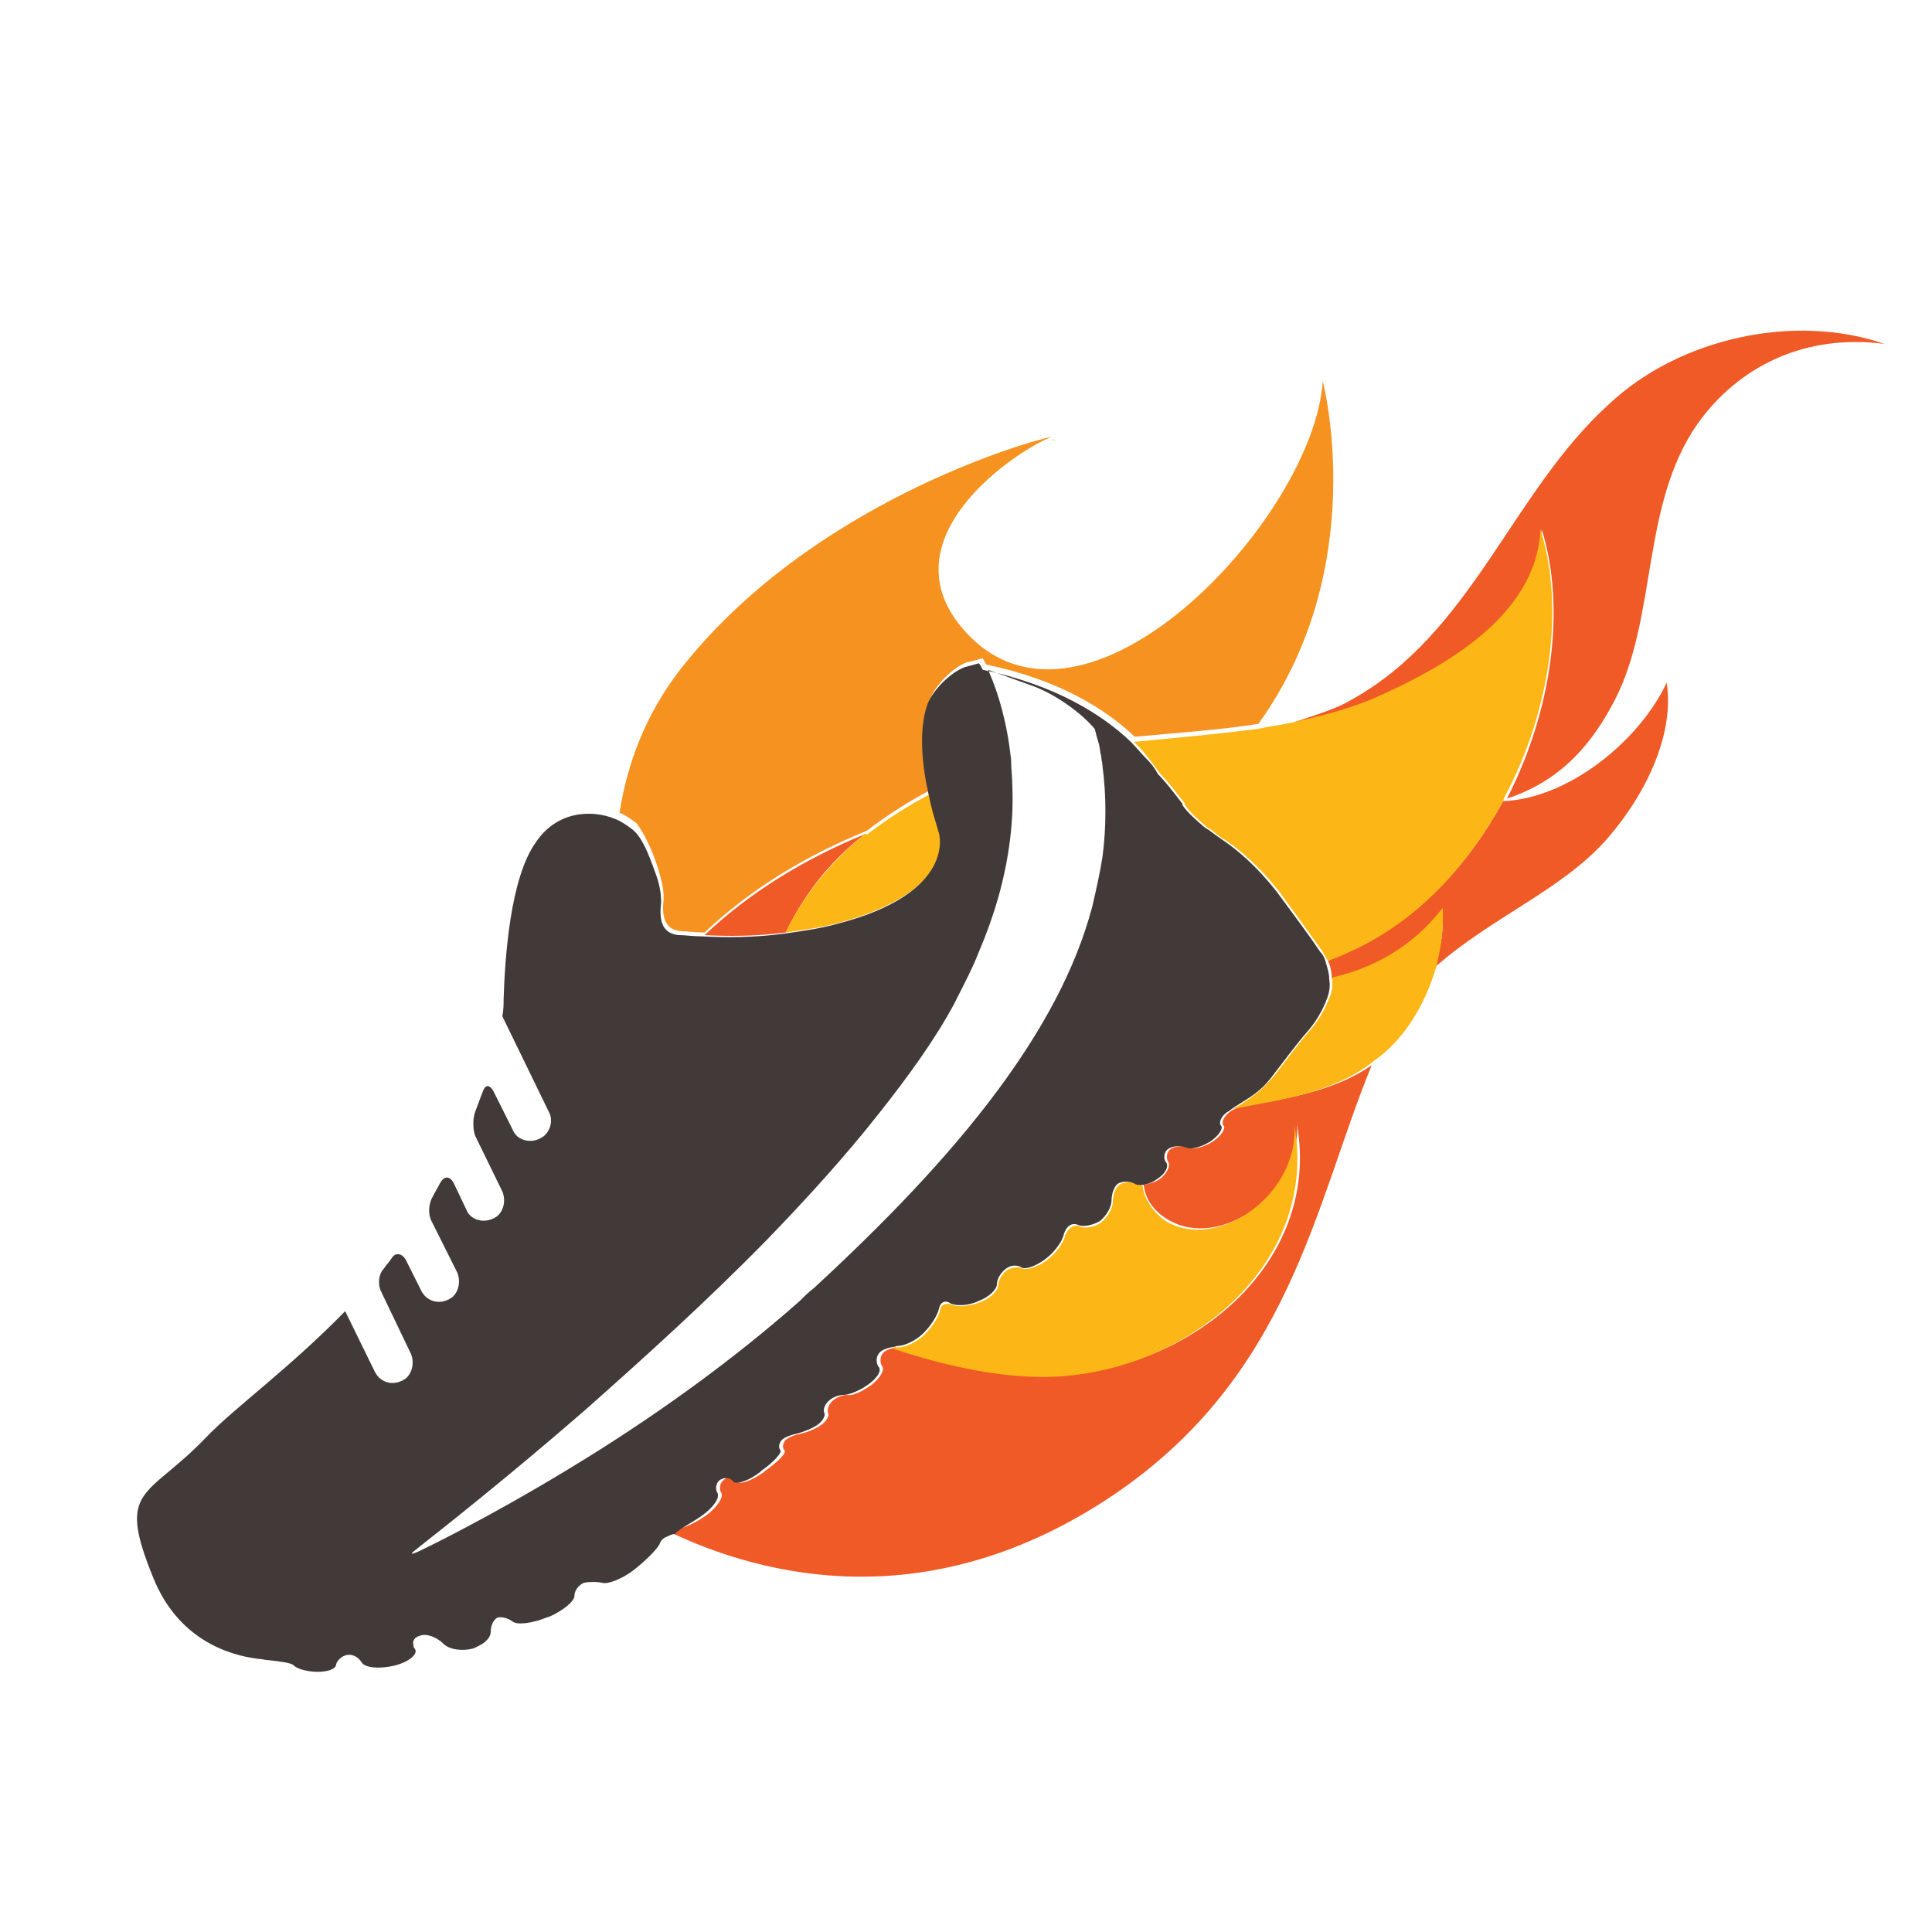 <?xml version="1.0" encoding="utf-8"?>
<!-- Generator: Adobe Illustrator 18.1.0, SVG Export Plug-In . SVG Version: 6.00 Build 0)  -->
<svg version="1.1" id="Layer_1" xmlns="http://www.w3.org/2000/svg" xmlns:xlink="http://www.w3.org/1999/xlink" x="0px" y="0px"
	 viewBox="0 0 150 150" enable-background="new 0 0 150 150" xml:space="preserve">
<g>
	<polygon fill="none" points="75.1,51.6 75.1,51.6 75.1,51.6 	"/>
	<path fill="#F69220" d="M51.2,67.8c0.2,0.7,0.4,1.5,0.3,2.3c-0.1,1.2,0.2,2.1,1.4,2.2c0.5,0,1.1,0.1,1.8,0.1
		c3.5-3.3,7.7-5.9,12.6-7.9c1.7-1.3,3.3-2.3,5-3.2c-0.4-2.1-0.8-5-0.1-7c0.4-1.1,1.8-2.5,2.9-2.9c0,0,0,0,0,0v0l0.1,0
		c0.4-0.1,0.8-0.2,1.1-0.3c0.1,0.2,0.2,0.4,0.3,0.5c5.7,1.2,9.3,3.5,11.5,5.6c3.2-0.3,6.4-0.5,9.6-1c8.8-12.2,5-26.6,5-26.6
		c-0.7,10.6-18.4,29.6-27.7,19.5c-6.6-7.2,4-14.2,6.7-15.2c-2.1,0.4-18.9,5.3-28.9,18.1c-2.7,3.5-4.1,7.3-4.7,11.1
		c0.5,0.2,0.9,0.5,1.3,0.8C50.2,64.9,50.9,66.7,51.2,67.8z"/>
	<path fill="#F69220" d="M81.6,34.2c0.1,0,0.2-0.1,0.3,0C81.9,34.1,81.8,34.1,81.6,34.2z"/>
	<path fill="#F05A26" d="M105.6,73.5c-0.8,0.4-1.7,0.7-2.5,1.1c0.2,0.4,0.3,0.9,0.3,1.4c3.1-0.7,6.2-2.3,8.6-5.4
		c0.1,1.4-0.1,3-0.6,4.5c4.4-3.9,9.9-6,13.4-10c3.2-3.7,5.2-8.3,4.6-12.1c-2.1,4.5-7.6,9-12.7,9.2C114.1,67,110.3,71.1,105.6,73.5z"
		/>
	<path fill="#F05A26" d="M95.4,86.4c-0.4,0.3-0.6,0.8-0.4,1c0.2,0.2-0.2,0.8-0.8,1.2c-0.6,0.4-1.5,0.7-1.9,0.5
		c-0.4-0.2-1.1-0.1-1.4,0.1c-0.3,0.2-0.4,0.7-0.2,1c0.2,0.3-0.1,0.9-0.6,1.3c-0.4,0.3-0.9,0.4-1.3,0.5c0.1,1,0.7,2,1.9,2.7
		c4,2.4,10.3-2,10-7.4c1.9,10.9-8.4,19.2-19,19.5c-3.7,0.1-8.1-0.8-12.2-2.2c-0.3,0.1-0.7,0.2-0.9,0.4c-0.3,0.3-0.3,0.8-0.1,1.1
		c0.2,0.3-0.2,0.9-0.8,1.4c-0.7,0.5-1.5,0.9-1.9,0.8c-0.4,0-0.9,0.2-1.2,0.5c-0.3,0.3-0.4,0.7-0.3,0.9c0.1,0.2-0.1,0.6-0.5,0.9
		c-0.4,0.3-1.1,0.6-1.6,0.7c-0.5,0.1-1,0.3-1.2,0.5c-0.2,0.2-0.3,0.6-0.1,0.8c0.2,0.2-0.5,0.9-1.5,1.6l-0.1,0.1
		c-1,0.7-1.9,1-2.1,0.7c-0.2-0.3-0.7-0.4-1-0.1c-0.3,0.2-0.4,0.7-0.2,1c0.2,0.3-0.3,1.1-1.1,1.7c-0.8,0.6-1.9,1.1-2.4,1.1
		c-0.2,0-0.4,0.1-0.6,0.2c7.3,3.5,20.2,6.8,34.5-2.8c13.8-9.3,15.7-22.7,20.1-33.4c-3,2.1-6.8,2.6-10.4,3.3
		C95.6,86.2,95.5,86.3,95.4,86.4z"/>
	<path fill="#F05A26" d="M124.9,31.4c-7.6,6.9-10.6,17.8-20.1,23c-1,0.6-2.6,1.1-4.4,1.7c2.2-0.4,4.3-1,6.4-1.9
		c5.2-2.3,12.6-6.3,12.9-13.1c1.9,6.1,0.8,14.1-2.7,20.9c4.3-1.4,6.7-4.4,8.4-7.7c3.3-6.5,2-15.1,6.4-21.4c3.2-4.5,8.4-7,14.5-6.2
		C139.4,24.3,130.4,26.2,124.9,31.4z"/>
	<path fill="#F05A26" d="M67.1,64.8c0.1,0,0.1-0.1,0.2-0.1c-4.9,2-9.1,4.6-12.6,7.9c1.8,0.1,4,0.1,6.3-0.2
		C62.4,69.5,64.4,66.9,67.1,64.8z"/>
	<path fill="#FCB716" d="M112,70.5c-2.4,3.1-5.5,4.7-8.6,5.4c0.1,0.6,0,1.2-0.2,1.6c-0.3,0.8-0.8,1.7-1.5,2.5
		c-0.8,0.9-1.9,2.4-2.6,3.3c-0.3,0.4-0.7,0.8-1.2,1.3c-0.7,0.6-1.6,1.2-2.2,1.5c3.6-0.7,7.4-1.2,10.4-3.3c0.3-0.2,0.5-0.4,0.8-0.6
		c2.3-1.7,3.8-4.4,4.6-7.1C111.9,73.5,112.1,71.9,112,70.5z"/>
	<path fill="#FCB716" d="M119.6,41.1c-0.3,6.8-7.7,10.8-12.9,13.1c-2.1,0.9-4.2,1.4-6.4,1.9c-0.9,0.2-1.8,0.3-2.7,0.5
		c-3.2,0.4-6.4,0.7-9.6,1c0.5,0.4,0.9,0.9,1.2,1.3c0.3,0.4,0.6,0.8,0.9,1.2c0.6,0.6,1.2,1.4,1.9,2.3c0,0,0,0,0,0.1
		c0.4,0.6,1.1,1.2,1.8,1.8c0.1,0,0.1,0.1,0.2,0.1c0.4,0.3,0.7,0.6,1.1,0.8c1.2,0.8,2.7,2.1,4.2,4c1.4,1.9,2.6,3.6,3.4,4.7
		c0.1,0.2,0.3,0.5,0.4,0.7c0.9-0.3,1.7-0.7,2.5-1.1c4.7-2.3,8.5-6.5,11.1-11.3c0-0.1,0.1-0.2,0.1-0.3
		C120.4,55.2,121.5,47.1,119.6,41.1z"/>
	<path fill="#FCB716" d="M86.9,92c-0.3,0.2-0.5,0.8-0.5,1.3c0,0.5-0.4,1.2-0.9,1.6c-0.5,0.4-1.3,0.5-1.7,0.3
		c-0.4-0.2-0.9,0.2-1.1,0.7c-0.1,0.6-0.8,1.5-1.5,2c-0.7,0.5-1.5,0.7-1.8,0.6c-0.3-0.2-0.8-0.1-1.2,0.1c-0.4,0.3-0.7,0.8-0.7,1.2
		c0,0.4-0.6,1-1.4,1.3c-0.8,0.3-1.7,0.4-2.2,0.2c-0.4-0.2-0.9,0-0.9,0.4c-0.1,0.5-0.6,1.3-1.2,1.9c-0.6,0.6-1.5,1-2,1
		c-0.2,0-0.3,0-0.5,0.1c4.2,1.4,8.5,2.3,12.2,2.2c10.6-0.3,20.9-8.7,19-19.5c0.3,5.4-6,9.8-10,7.4C89.4,94,88.8,93,88.7,92
		c-0.2,0-0.4,0-0.5-0.1C87.8,91.7,87.1,91.8,86.9,92z"/>
	<path fill="#FCB716" d="M67.1,64.8c-2.6,2.1-4.7,4.7-6.1,7.6c1.4-0.2,2.9-0.4,4.3-0.8c9.1-2.5,7.8-7,7.8-7s-0.2-0.7-0.5-1.7
		c-0.1-0.4-0.2-0.9-0.3-1.3c-1.7,0.9-3.3,1.9-5,3.2C67.2,64.7,67.1,64.7,67.1,64.8z"/>
	<path fill="#423A38" d="M54.6,117.6c0.8-0.6,1.3-1.3,1.1-1.7c-0.2-0.3-0.1-0.8,0.2-1c0.3-0.2,0.8-0.2,1,0.1c0.2,0.3,1.2,0,2.1-0.7
		l0.1-0.1c1-0.7,1.6-1.4,1.5-1.6c-0.2-0.2-0.1-0.6,0.1-0.8c0.2-0.2,0.7-0.4,1.2-0.5c0.4-0.1,1.2-0.4,1.6-0.7
		c0.4-0.3,0.6-0.7,0.5-0.9c-0.1-0.2,0-0.6,0.3-0.9c0.3-0.3,0.8-0.5,1.2-0.5c0.4,0,1.2-0.3,1.9-0.8c0.7-0.5,1.1-1.1,0.8-1.4
		c-0.2-0.3-0.2-0.8,0.1-1.1c0.2-0.2,0.5-0.3,0.9-0.4c0.2,0,0.4-0.1,0.5-0.1c0.5,0,1.4-0.4,2-1c0.6-0.6,1.1-1.4,1.2-1.9
		c0.1-0.5,0.5-0.7,0.9-0.4c0.4,0.2,1.4,0.2,2.2-0.2c0.8-0.3,1.4-0.9,1.4-1.3c0-0.4,0.3-0.9,0.7-1.2c0.4-0.3,0.9-0.3,1.2-0.1
		c0.3,0.2,1.1-0.1,1.8-0.6c0.7-0.5,1.4-1.4,1.5-2c0.2-0.6,0.6-0.9,1.1-0.7c0.4,0.2,1.2,0,1.7-0.3c0.5-0.4,0.9-1.1,0.9-1.6
		c0-0.5,0.2-1.1,0.5-1.3c0.3-0.2,0.9-0.2,1.3,0c0.1,0.1,0.3,0.1,0.5,0.1c0.4,0,0.9-0.2,1.3-0.5c0.6-0.4,0.9-1,0.6-1.3
		c-0.2-0.3-0.1-0.8,0.2-1c0.3-0.2,0.9-0.3,1.4-0.1c0.4,0.2,1.3-0.1,1.9-0.5c0.6-0.4,1-1,0.8-1.2c-0.2-0.2,0-0.7,0.4-1
		c0.1-0.1,0.2-0.1,0.3-0.2c0.5-0.4,1.5-0.9,2.2-1.5c0.5-0.4,0.9-0.9,1.2-1.3c0.7-0.9,1.8-2.4,2.6-3.3c0.7-0.8,1.2-1.7,1.5-2.5
		c0.2-0.5,0.3-1,0.2-1.6c0-0.5-0.2-1-0.3-1.4c-0.1-0.3-0.2-0.5-0.4-0.7c-0.8-1.2-2-2.8-3.4-4.7c-1.5-1.9-3-3.2-4.2-4
		c-0.3-0.2-0.7-0.5-1.1-0.8c-0.1,0-0.1-0.1-0.2-0.1c-0.7-0.6-1.4-1.2-1.8-1.8c0,0,0,0,0-0.1c-0.7-0.9-1.3-1.7-1.9-2.3
		c-0.2-0.4-0.5-0.8-0.9-1.2c-0.4-0.4-0.8-0.9-1.2-1.3c-2.2-2.1-5.8-4.4-11.5-5.6c-0.1-0.2-0.2-0.4-0.3-0.5c-0.4,0.1-0.7,0.2-1.1,0.3
		l0,0l0,0l0,0c0,0,0,0,0,0c-1.1,0.4-2.5,1.8-2.9,2.9c-0.7,2-0.4,4.8,0.1,7c0.1,0.5,0.2,0.9,0.3,1.3c0.3,1,0.5,1.7,0.5,1.7
		s1.4,4.6-7.8,7c-1.4,0.4-2.9,0.6-4.3,0.8c-2.3,0.3-4.5,0.3-6.3,0.2c-0.7,0-1.3-0.1-1.8-0.1c-1.2-0.1-1.5-1-1.4-2.2
		c0.1-0.8-0.1-1.7-0.3-2.3c-0.4-1.1-1-3-1.9-3.7c-0.4-0.3-0.8-0.6-1.3-0.8c-1.9-0.8-4.6-0.6-6.2,1.8c-2,2.8-2.4,9-2.5,12.2
		c0,0.4,0,0.8-0.1,1.3l3.6,7.4c0.4,0.7,0.1,1.6-0.5,2c-0.1,0-0.1,0.1-0.2,0.1c-0.8,0.4-1.8,0.1-2.1-0.7l-1.5-3
		c-0.3-0.5-0.6-0.5-0.8,0c-0.2,0.5-0.4,1.1-0.6,1.6c-0.2,0.5-0.2,1.4,0,1.9l2.1,4.3c0.3,0.7,0.1,1.6-0.5,2c-0.1,0-0.1,0.1-0.2,0.1
		c-0.8,0.4-1.8,0.1-2.1-0.7l-1-2.1c-0.3-0.5-0.7-0.5-1,0c-0.2,0.4-0.4,0.7-0.6,1.1c-0.3,0.5-0.4,1.3-0.1,1.9l2,4
		c0.3,0.7,0.1,1.6-0.5,2c-0.1,0-0.1,0.1-0.2,0.1c-0.8,0.4-1.7,0.1-2.1-0.7l-1.2-2.4c-0.3-0.5-0.8-0.6-1.1-0.1
		c-0.2,0.3-0.4,0.5-0.6,0.8c-0.4,0.4-0.5,1.2-0.2,1.8l2.3,4.8c0.3,0.7,0.1,1.6-0.5,2c-0.1,0-0.1,0.1-0.2,0.1
		c-0.8,0.4-1.7,0.1-2.1-0.7l-2.3-4.7c-4.4,4.5-8.6,7.5-10.8,9.8c-4.6,4.8-7,3.8-4.1,10.9c1.9,4.7,5.7,6,8.2,6.3
		c0.3,0,0.5,0.1,0.8,0.1c0.9,0.1,1.7,0.2,1.9,0.4c0.3,0.3,1.1,0.5,1.9,0.5c0.7,0,1.4-0.2,1.4-0.6c0.1-0.3,0.4-0.6,0.8-0.7
		c0.4-0.1,0.9,0.1,1.2,0.6c0.3,0.4,1.4,0.5,2.6,0.2c1.1-0.3,1.8-0.9,1.5-1.3c-0.1-0.1-0.1-0.2-0.1-0.3c-0.1-0.3,0.1-0.6,0.5-0.7
		c0.5-0.2,1.3,0.1,1.8,0.6c0,0,0,0,0,0c0.5,0.5,1.5,0.6,2.3,0.4c0.3-0.1,0.6-0.3,0.8-0.4c0.4-0.3,0.6-0.6,0.6-0.9
		c0-0.5,0.2-0.9,0.5-1.1c0.3-0.1,0.8,0,1.2,0.3c0.4,0.3,1.6,0.1,2.6-0.3l0.3-0.1c1.1-0.5,1.9-1.2,1.9-1.6c0-0.4,0.3-0.8,0.7-1
		c0.4-0.1,1.1-0.1,1.5,0c0.4,0.1,1.5-0.3,2.4-1s1.8-1.6,2-2c0.1-0.3,0.3-0.5,0.6-0.6c0.2-0.1,0.4-0.2,0.6-0.2
		C52.7,118.7,53.8,118.2,54.6,117.6z M46.5,112.6c-6.5,4.1-12,6.9-14.1,7.9c-0.5,0.2-0.6,0.2-0.1-0.2c1.9-1.5,7-5.5,13.1-10.8
		c4.4-3.9,9.4-8.4,14.1-13.2c3.1-3.2,6.1-6.5,8.7-9.8c2.3-2.9,4.4-5.8,5.9-8.6c0.7-1.4,1.4-2.7,1.9-4c0.6-1.4,1.1-2.8,1.5-4.2
		c0.9-3.2,1.2-6.1,1.1-8.6c0-0.7-0.1-1.4-0.1-2.1c-0.3-2.9-1-5.2-1.7-6.8c0-0.1-0.1-0.2-0.1-0.2l3.6,1.3l0,0
		c1.8,0.7,3.7,2.1,4.7,3.3c0.1,0.4,0.2,0.8,0.3,1.1c0.1,0.3,0.1,0.7,0.2,1c0,0.3,0.1,0.5,0.1,0.8c0.3,2.3,0.3,4.7,0,7
		c-0.2,1.3-0.5,2.6-0.8,3.9c-1.3,4.9-3.9,9.6-7.3,14.2C73.5,90,68.5,95.1,63.2,100c-0.4,0.3-0.7,0.6-1.1,1
		C56.9,105.6,51.4,109.5,46.5,112.6z"/>
</g>
</svg>
